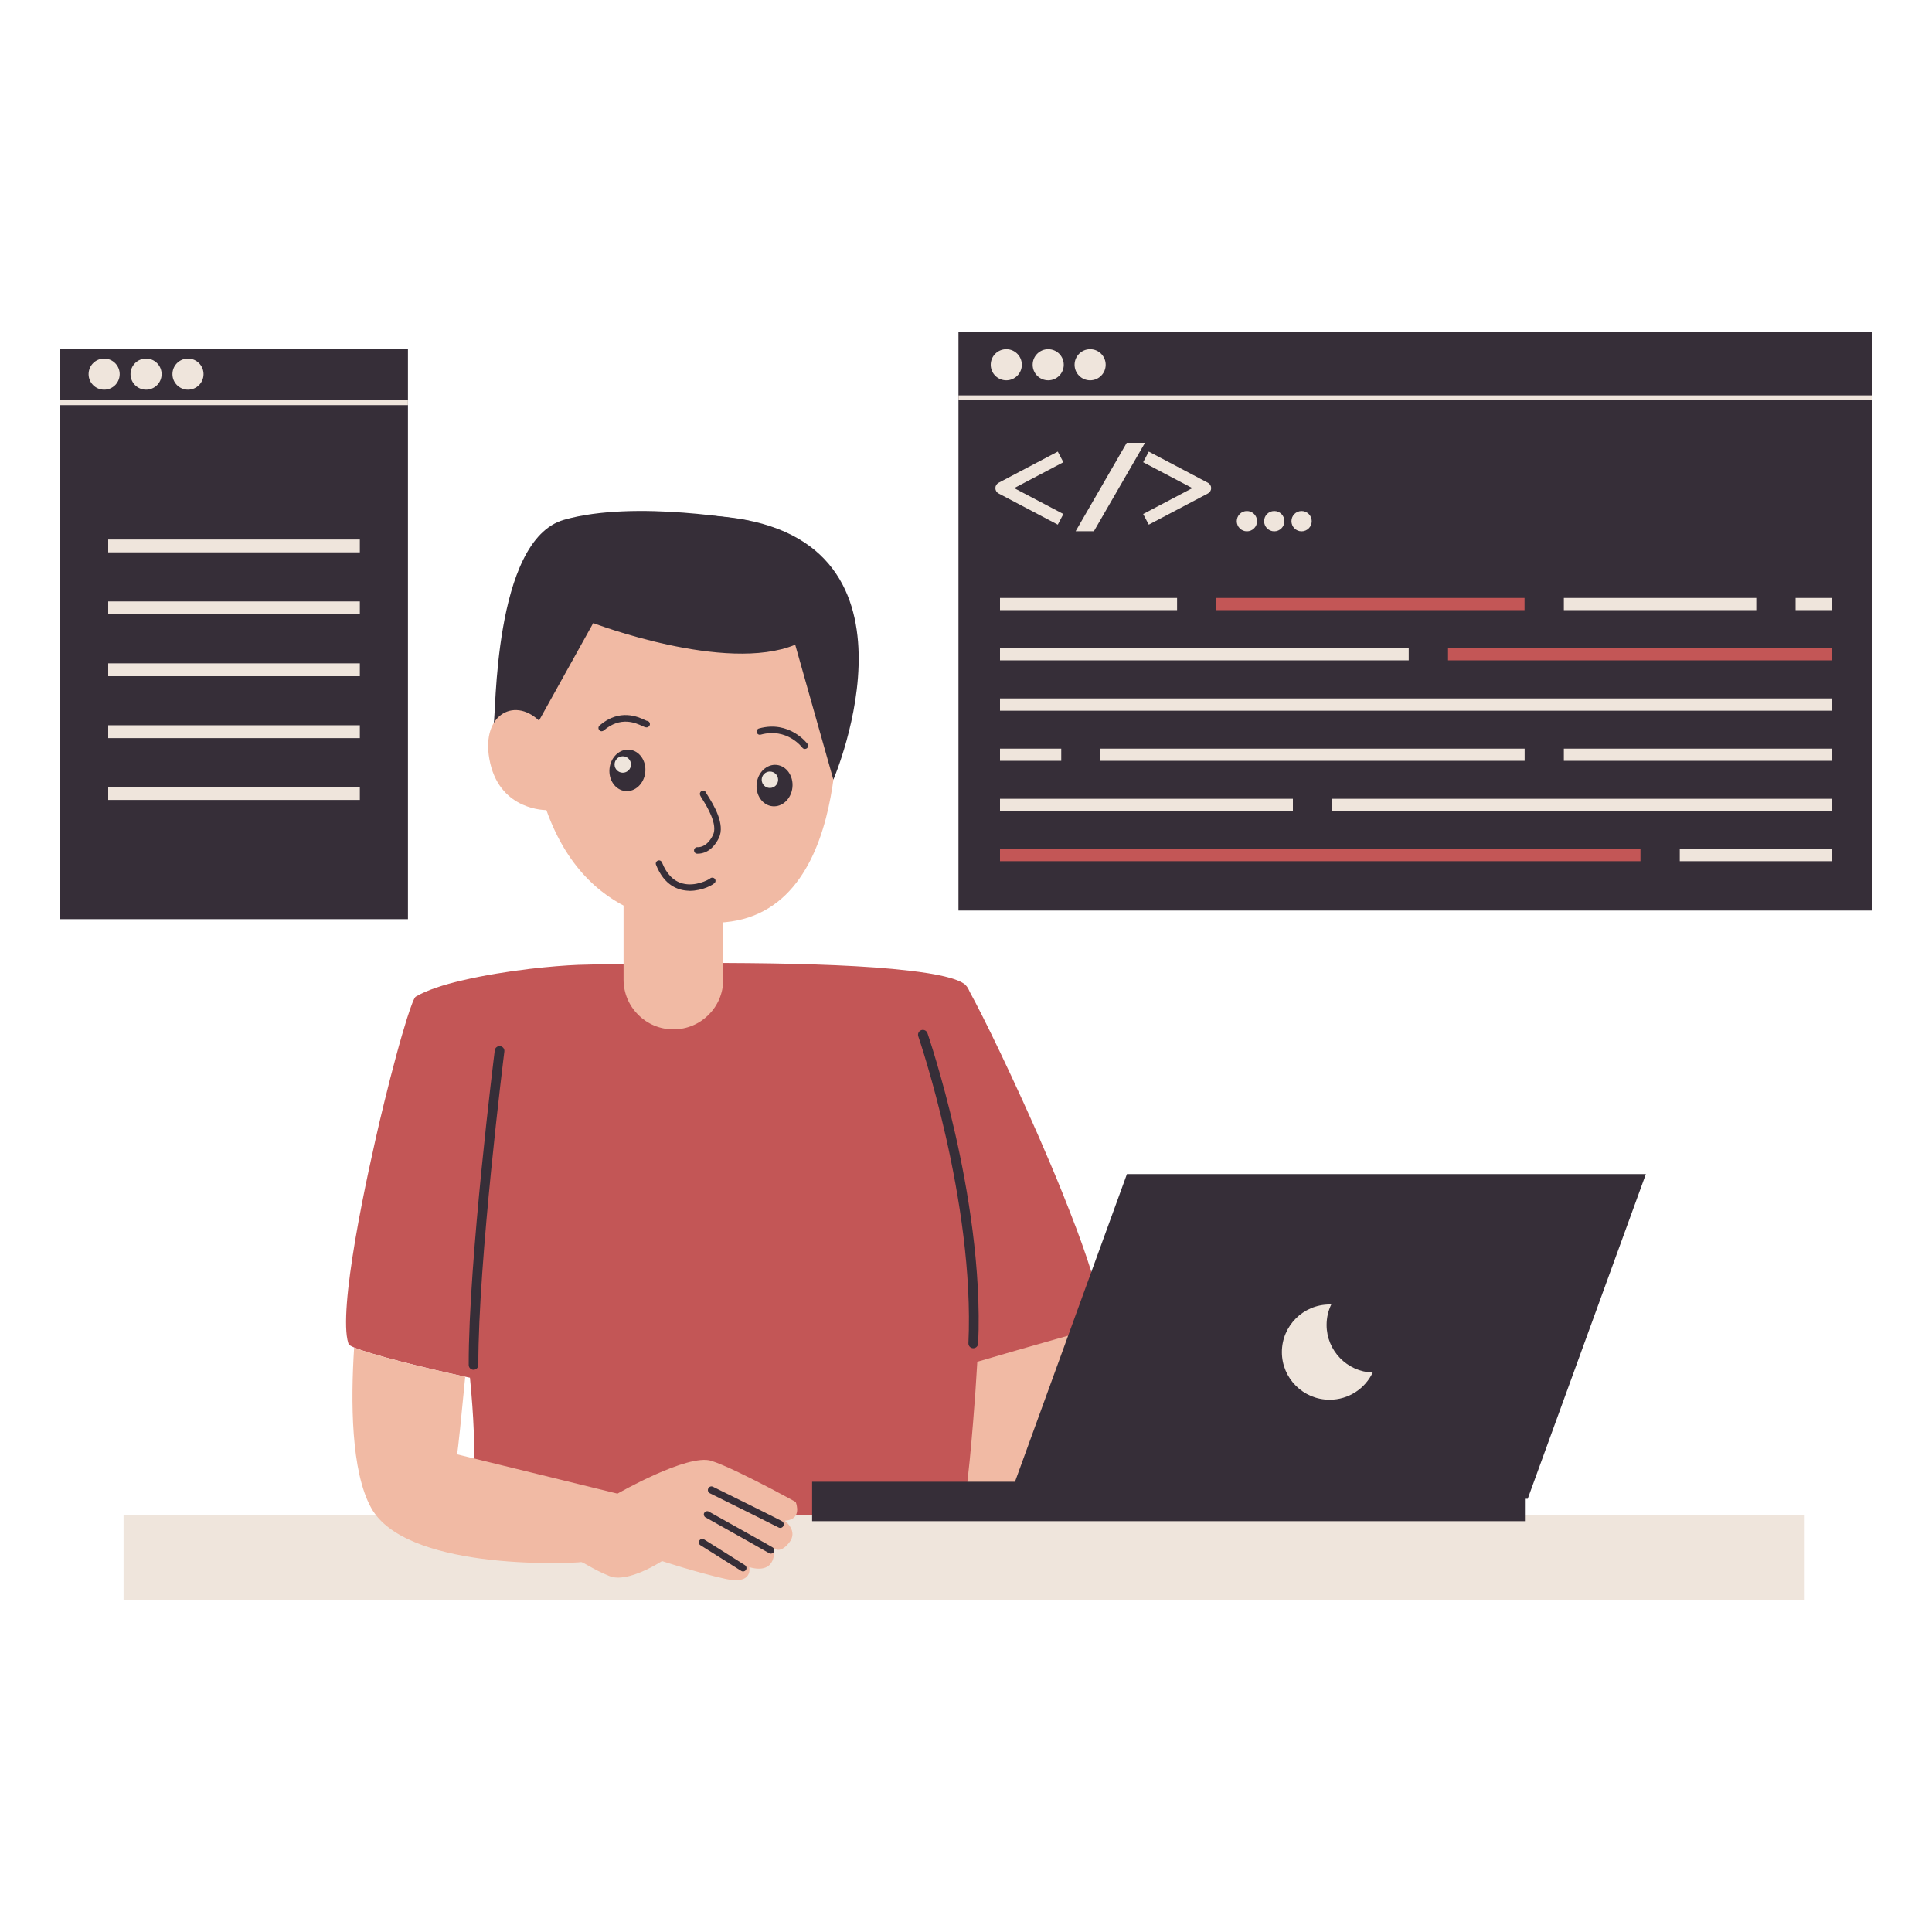 <?xml version="1.0" encoding="utf-8"?>
<!-- Generator: Adobe Illustrator 23.0.5, SVG Export Plug-In . SVG Version: 6.00 Build 0)  -->
<svg version="1.1" xmlns="http://www.w3.org/2000/svg" xmlns:xlink="http://www.w3.org/1999/xlink" x="0px" y="0px"
	 viewBox="0 0 2000 2000" style="enable-background:new 0 0 2000 2000;" xml:space="preserve">
<style type="text/css">
	.st0{fill:#F1BAA4;}
	.st1{fill:#C35656;}
	.st2{fill:#362E38;}
	.st3{fill:#EFE5DC;}
</style>
<g id="Layer_1">
	<g>
		<path class="st0" d="M1097.9,1332.4c0,13.8,44.3,227.9,44.3,227.9l-182.2-6l-9.8-185.2L1097.9,1332.4z"/>
		<path class="st1" d="M1142.3,1372.4c0,0-82.9,23.2-130.6,37.3c-1.2,20.9-2.6,41.2-4.2,60.4c0,0.5-0.1,1-0.1,1.4
			c-1.1,14.2-2.4,27.7-3.6,40.5c-6.2,61.9-14,105.2-22,109c-29.9,14.2-414.8,37.7-472.9,0c-4.5-2.9-8.2-5.3-11.3-7.5
			c-6.8-4.7-10.7-8-12.7-11.6c-4.2-7.5-0.4-16.4,2.8-40.8l0.1-0.4c1.3-10.1,2.5-22.9,2.9-39.4c0.1-2.1,0.1-4.3,0.1-6.5
			c0-1.6,0-3.2,0.1-4.9c0.1-8.7-0.1-18.4-0.5-29.1c-0.6-15.8-1.9-33.9-3.9-54.6c-1.6-0.3-3.1-0.7-4.7-1
			c-43.4-9.3-97.2-22.9-115-30.2c-3.5-1.5-5.6-2.7-5.9-3.6c-0.1-0.4-0.3-0.8-0.4-1.2c-2.6-8.3-2.8-22.8-1.4-41.3
			c1.4-18.6,4.6-41.2,8.7-65.7c2.2-12.7,4.6-26,7.3-39.5c4.1-21,8.8-42.6,13.5-63.6c3-13.4,6.1-26.5,9.2-39.1
			c4.2-17.3,8.4-33.5,12.3-47.9c4.1-15.3,8-28.5,11.2-38.7c4.3-13.5,7.5-21.8,9.1-22.7c11.2-6.6,28.5-12.3,48.1-16.8
			c22-5.2,47-9.2,69.6-11.9c19.6-2.3,37.5-3.7,50.3-4.2c3.2-0.1,150.7-4.6,266.5,0.4c28,1.2,54.2,3,76,5.6
			c29.1,3.3,50.4,8,58.2,14.4c0.1,0.1,0.4,0.4,0.7,0.8c1.5,1.5,2.8,3.8,4.1,6.8c3.2,5.8,7.8,14.6,13.4,25.7
			c5.3,10.5,11.4,23,18.1,37c7.2,15.1,15.1,32,23.2,49.8c5.5,12,11,24.5,16.6,37.1c8.4,19.3,16.8,39,24.6,58.4
			c5.1,12.7,10,25.3,14.6,37.4c7.6,20.3,14.1,39.5,19,56.5c4.4,15.2,7.4,28.6,8.7,39.4C1142,1369.7,1142.2,1371.1,1142.3,1372.4z"/>
		<path class="st2" d="M511,748.7c2.7-3.9-1.1-189.5,72.8-210.6c73.9-21.2,192.1,1.1,192.1,1.1s-222.8,236-226.6,243.8
			S511,748.7,511,748.7z"/>
		<path class="st0" d="M697.1,1065.6L697.1,1065.6c28.5,0,51.6-23.1,51.6-51.6V869.3H645.5V1014
			C645.5,1042.5,668.6,1065.6,697.1,1065.6z"/>
		<path class="st0" d="M867.4,721.9c-2.5,6.3,17.7,250.1-145.2,232.4c0,0-111.1,12.3-156.6-115.7c0,0-46.7,0.8-58.1-48.4
			c-11.4-49.3,24-69.5,50.5-44.2c0,0,17-150.3,151.8-147.8C844.7,600.7,867.4,721.9,867.4,721.9z"/>
		<path class="st2" d="M622.8,757c0.8,0,1.6-0.3,2.2-0.8c17.5-15.1,33.3-7.7,40-4.6c2.6,1.2,4.7,2.2,6.6,0.5
			c1.4-1.2,1.6-3.3,0.4-4.7c-0.7-0.8-1.6-1.2-2.5-1.2c0,0,0,0,0,0c-0.4-0.2-0.9-0.4-1.6-0.7c-7.2-3.4-26.4-12.4-47.2,5.5
			c-1.4,1.2-1.6,3.3-0.4,4.7C620.9,756.6,621.8,757,622.8,757z"/>
		<path class="st2" d="M833.2,775.3c0.7,0,1.4-0.2,2-0.6c1.5-1.1,1.8-3.2,0.7-4.7c-0.2-0.2-18.5-24.7-50.2-15.9
			c-1.8,0.5-2.8,2.3-2.3,4.1c0.5,1.8,2.3,2.8,4.1,2.3c27.3-7.5,42.8,13.2,43,13.4C831.2,774.9,832.2,775.3,833.2,775.3z"/>
		<path class="st2" d="M721.3,883.7c-1.8-0.3-3-1.9-2.8-3.8c0.2-1.8,2-3.1,3.7-2.9c0.4,0,9.2,0.9,15.8-12.4
			c5.5-11-6.4-30.1-10.9-37.3c-2.2-3.5-2.7-4.4-2.6-5.8c0.2-1.8,1.8-3.2,3.7-3c1.4,0.2,2.6,1.2,2.9,2.5c0.3,0.6,0.9,1.5,1.7,2.8
			c5.5,8.8,18.4,29.4,11.3,43.8c-7.3,14.7-17.5,16.1-21.3,16.1C721.9,883.8,721.4,883.7,721.3,883.7z M727.9,822.3L727.9,822.3
			L727.9,822.3z"/>
		<path class="st2" d="M714,922.2c12.7,0,25.2-6.3,26.4-9c0.8-1.7,0-3.7-1.7-4.4c-1.4-0.6-2.9-0.2-3.9,0.8c-1.9,1.4-15.1,8.4-28.1,5
			c-9.4-2.4-16.6-9.7-21.4-21.8c-0.7-1.7-2.6-2.6-4.3-1.9c-1.7,0.7-2.6,2.6-1.9,4.3c8.6,21.8,23.2,26.6,34,26.9
			C713.4,922.2,713.7,922.2,714,922.2z"/>
		
			<ellipse transform="matrix(0.103 -0.995 0.995 0.103 -211.098 1361.29)" class="st2" cx="649.2" cy="797.7" rx="21.5" ry="18.6"/>
		<circle class="st3" cx="644.7" cy="791.4" r="8.5"/>
		
			<ellipse transform="matrix(0.103 -0.995 0.995 0.103 -90.184 1526.93)" class="st2" cx="801.5" cy="813.5" rx="21.5" ry="18.6"/>
		<circle class="st3" cx="797" cy="807.2" r="8.5"/>
		<path class="st2" d="M558,745.9l56.1-100.9c0,0,136.9,52.3,209.1,22.4l39.5,139.7c0,0,110.4-256.7-122-272.9
			C508.3,518.1,558,745.9,558,745.9z"/>
		<rect x="127.9" y="1568.5" class="st3" width="1740.3" height="87.5"/>
		<path class="st2" d="M1007.5,1395.7c-0.1,0-0.2,0-0.2,0c-2.8-0.1-4.9-2.5-4.8-5.2c6.7-146.4-51.3-316-51.9-317.7
			c-0.9-2.6,0.5-5.5,3.1-6.4c2.6-0.9,5.5,0.5,6.4,3.1c0.1,0.4,15,43.6,28.8,104.4c12.8,56.2,27.2,139.4,23.7,217
			C1012.4,1393.6,1010.2,1395.7,1007.5,1395.7z"/>
		<path class="st2" d="M490.2,1418c-2.8,0-5-2.2-5-5c-0.3-107.4,26.7-323.5,27-325.7c0.3-2.7,2.8-4.7,5.6-4.3
			c2.7,0.3,4.7,2.8,4.3,5.6c-0.3,2.2-27.2,217.6-26.9,324.4C495.2,1415.7,493,1418,490.2,1418C490.2,1418,490.2,1418,490.2,1418z"/>
		<path class="st0" d="M824.4,1556.9c-0.4-1.3-0.7-2.1-0.7-2.1s-11.2-6.2-26.1-14c-20.3-10.6-47.2-24.1-61.3-28.6
			c-24.4-7.7-97.1,34-97.1,34l-148.5-36.4l-17.6-4.3c1-3.6,4.8-41.8,8.5-80.3c-43.4-9.3-97.2-22.9-115-30.2
			c-3.6,55.7-3.3,128.1,17.6,165.9c17.5,31.7,66.4,46.1,113.3,52.5c52.3,7.1,102.2,4.1,103.5,3.7c2.4-0.8,11.2,6.9,30.1,14.5
			c18.9,7.6,54.2-15.6,54.2-15.6s35.9,11.8,65.4,18.4c29.4,6.6,24.9-12.1,24.9-12.1c30,8.4,25.6-19.8,25.6-19.8s5.8,6.8,15.7-5.5
			c9.9-12.3-4.6-22.8-4.6-22.8C827.5,1573.4,825.7,1561.7,824.4,1556.9z"/>
		<path class="st2" d="M733,1543.7c0.3,0.9,0.9,1.6,1.8,2.1c27.1,13.4,68.2,33.8,70.9,35.3c1.6,1,3.8,0.7,4.9-0.9
			c1.2-1.6,0.9-3.9-0.7-5.2c-0.4-0.3-1.4-1.1-71.8-35.9c-1.8-0.9-4-0.2-4.9,1.7C732.7,1541.8,732.7,1542.8,733,1543.7z"/>
		<path class="st2" d="M728.8,1568.9c0.3,0.8,0.8,1.5,1.6,1.9c25.3,14.2,63.6,35.6,65.6,36.9c1.5,1,3.6,0.7,4.8-0.8
			c1.2-1.6,0.9-3.8-0.7-4.9c-0.3-0.2-0.9-0.7-66.3-37.2c-1.7-1-3.9-0.3-4.8,1.4C728.5,1566.9,728.5,1567.9,728.8,1568.9z"/>
		<path class="st2" d="M723.6,1597.8c0.3,0.7,0.7,1.4,1.5,1.8c16.2,10.2,40.9,25.7,42.1,26.5c1.6,1.1,3.8,0.7,4.9-0.8
			c1.1-1.6,0.8-3.7-0.7-4.9c-0.8-0.6-26.9-17-42.5-26.8c-1.7-1-3.8-0.5-4.9,1.1C723.3,1595.7,723.2,1596.8,723.6,1597.8z"/>
		<polygon class="st2" points="1581.5,1551.5 1044.3,1551.5 1166.6,1215.4 1703.8,1215.4 		"/>
		<rect x="840.7" y="1533.9" class="st2" width="737.9" height="40.8"/>
		<path class="st3" d="M1421,1420.9c-7.9,16.6-24.9,28.1-44.6,28.1c-27.3,0-49.4-22.1-49.4-49.3s22.1-49.3,49.4-49.3
			c0.6,0,1.1,0,1.7,0c-3.1,6.4-4.8,13.6-4.8,21.2C1373.3,1398.2,1394.5,1420,1421,1420.9z"/>
		<rect x="992.2" y="344" class="st2" width="945.7" height="598.6"/>
		<rect x="992.2" y="409.3" class="st3" width="945.6" height="5"/>
		<circle class="st3" cx="1041.7" cy="377.6" r="16.1"/>
		<circle class="st3" cx="1085.1" cy="377.6" r="16.1"/>
		<circle class="st3" cx="1128.5" cy="377.6" r="16.1"/>
		<g>
			<path class="st3" d="M1189.2,543.1l-5.8-11l50.9-26.8l-50.9-26.8l5.8-11l61.3,32.3c2,1.1,3.3,3.2,3.3,5.5c0,2.3-1.3,4.4-3.3,5.5
				L1189.2,543.1z"/>
			<path class="st3" d="M1095,543.1l5.8-11l-50.9-26.8l50.9-26.8l-5.8-11l-61.3,32.3c-2,1.1-3.3,3.2-3.3,5.5c0,2.3,1.3,4.4,3.3,5.5
				L1095,543.1z"/>
			<polygon class="st3" points="1132.4,549.9 1113.5,549.9 1166.4,458.4 1185.3,458.4 			"/>
		</g>
		<circle class="st3" cx="1290.8" cy="539.5" r="10.5"/>
		<circle class="st3" cx="1319.1" cy="539.5" r="10.5"/>
		<circle class="st3" cx="1347.4" cy="539.5" r="10.5"/>
		<rect x="1035.2" y="619" class="st3" width="183.3" height="12.6"/>
		<rect x="1259.1" y="619" class="st1" width="319.1" height="12.6"/>
		<rect x="1618.9" y="619" class="st3" width="199.2" height="12.6"/>
		<rect x="1858.8" y="619" class="st3" width="37.2" height="12.6"/>
		<rect x="1035.2" y="671" class="st3" width="423.1" height="12.6"/>
		<rect x="1499" y="671" class="st1" width="397" height="12.6"/>
		<rect x="1035.2" y="775" class="st3" width="63.4" height="12.6"/>
		<rect x="1139.2" y="775" class="st3" width="439.1" height="12.6"/>
		<rect x="1618.9" y="775" class="st3" width="277.1" height="12.6"/>
		<rect x="1035.2" y="826.9" class="st3" width="303.2" height="12.6"/>
		<rect x="1379.1" y="826.9" class="st3" width="516.9" height="12.6"/>
		<rect x="1035.2" y="723" class="st3" width="860.8" height="12.7"/>
		<rect x="1035.2" y="878.9" class="st1" width="663" height="12.6"/>
		<rect x="1738.9" y="878.9" class="st3" width="157.1" height="12.6"/>
		<rect x="62.1" y="361.3" class="st2" width="360.2" height="590.2"/>
		<rect x="62.1" y="414.4" class="st3" width="360.2" height="5"/>
		<circle class="st3" cx="107.8" cy="387.3" r="16.1"/>
		<circle class="st3" cx="151.2" cy="387.3" r="16.1"/>
		<circle class="st3" cx="194.6" cy="387.3" r="16.1"/>
		<rect x="112" y="558.5" class="st3" width="260.5" height="13.3"/>
		<rect x="112" y="622.6" class="st3" width="260.5" height="13.3"/>
		<rect x="112" y="686.7" class="st3" width="260.5" height="13.3"/>
		<rect x="112" y="750.8" class="st3" width="260.5" height="13.3"/>
		<rect x="112" y="814.8" class="st3" width="260.5" height="13.3"/>
	</g>
</g>
<g id="Layer_2">
</g>
<g id="Layer_3">
</g>
<g id="Layer_4">
</g>
<g id="Layer_5">
</g>
<g id="Layer_6">
</g>
<g id="Layer_7">
</g>
<g id="Layer_8">
</g>
<g id="Layer_9">
</g>
<g id="Layer_10">
</g>
</svg>
